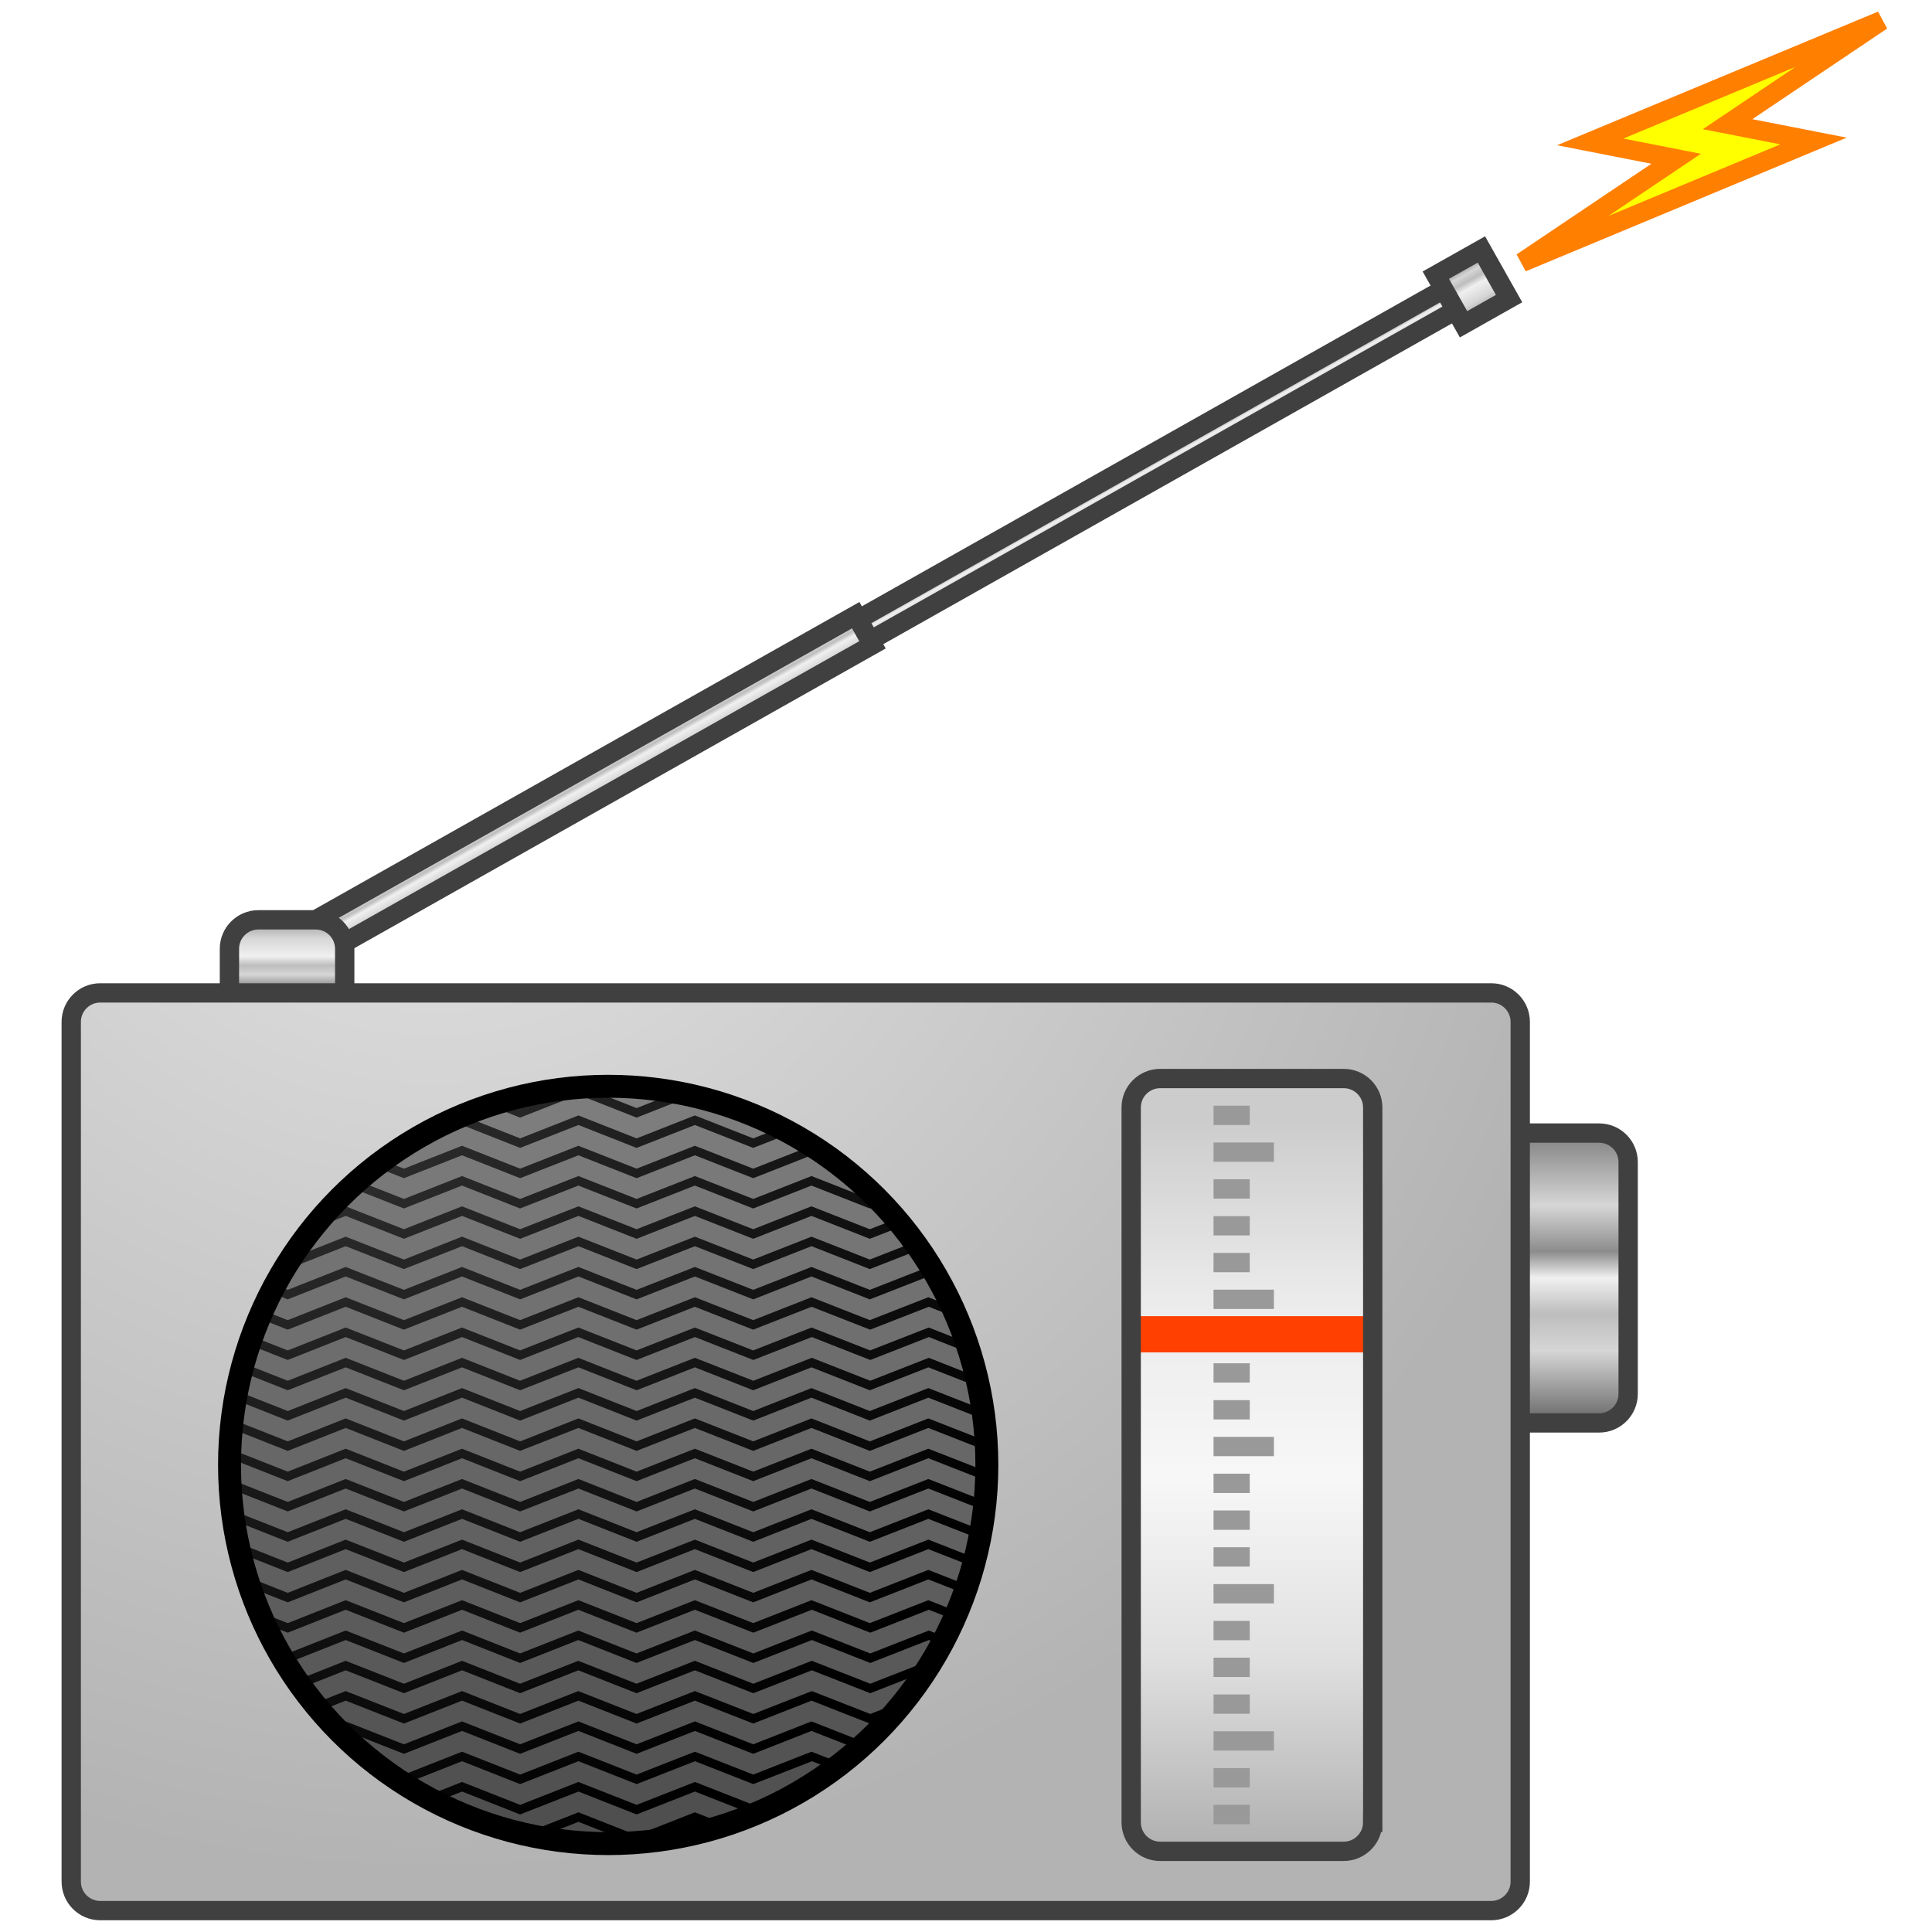 <?xml version="1.0" encoding="utf-8"?>
<!-- Generator: Adobe Illustrator 12.0.1, SVG Export Plug-In . SVG Version: 6.00 Build 51448)  -->
<!DOCTYPE svg PUBLIC "-//W3C//DTD SVG 1.1//EN" "http://www.w3.org/Graphics/SVG/1.1/DTD/svg11.dtd">
<svg  version="1.1" id="Layer_1" xmlns="http://www.w3.org/2000/svg" xmlns:xlink="http://www.w3.org/1999/xlink" width="40" height="40" viewBox="0 0 40 40"
	 style="overflow:visible;enable-background:new 0 0 40 40;" xml:space="preserve">
<g>
	<g>
		<g>
			<g>
				
					<linearGradient id="XMLID_11_" gradientUnits="userSpaceOnUse" x1="26.279" y1="17.629" x2="26.984" y2="17.629" gradientTransform="matrix(0.491 0.871 -0.871 0.491 14.103 -15.396)">
					<stop  offset="0" style="stop-color:#666666"/>
					<stop  offset="0.25" style="stop-color:#D6D6D6"/>
					<stop  offset="0.376" style="stop-color:#BDBDBD"/>
					<stop  offset="0.5" style="stop-color:#F0F0F0"/>
					<stop  offset="0.75" style="stop-color:#D6D6D6"/>
					<stop  offset="1" style="stop-color:#999999"/>
				</linearGradient>
				<polygon style="fill:url(#XMLID_11_);stroke:#404040;stroke-width:0.4;" points="17.718,12.736 5.597,19.573 5.943,20.188 
					18.065,13.35 				"/>
			</g>
			<g>
				
					<linearGradient id="XMLID_12_" gradientUnits="userSpaceOnUse" x1="26.381" y1="3.671" x2="26.881" y2="3.671" gradientTransform="matrix(0.491 0.871 -0.871 0.491 14.103 -15.396)">
					<stop  offset="0" style="stop-color:#666666"/>
					<stop  offset="0.25" style="stop-color:#D6D6D6"/>
					<stop  offset="0.376" style="stop-color:#BDBDBD"/>
					<stop  offset="0.5" style="stop-color:#F0F0F0"/>
					<stop  offset="0.75" style="stop-color:#D6D6D6"/>
					<stop  offset="1" style="stop-color:#999999"/>
				</linearGradient>
				<polygon style="fill:url(#XMLID_12_);stroke:#404040;stroke-width:0.4;" points="29.963,5.947 17.769,12.825 18.015,13.261 
					30.209,6.383 				"/>
			</g>
			<g>
				
					<linearGradient id="XMLID_13_" gradientUnits="userSpaceOnUse" x1="26.047" y1="-3.788" x2="27.215" y2="-3.788" gradientTransform="matrix(0.491 0.871 -0.871 0.491 14.103 -15.396)">
					<stop  offset="0" style="stop-color:#666666"/>
					<stop  offset="0.25" style="stop-color:#D6D6D6"/>
					<stop  offset="0.376" style="stop-color:#BDBDBD"/>
					<stop  offset="0.5" style="stop-color:#F0F0F0"/>
					<stop  offset="0.75" style="stop-color:#D6D6D6"/>
					<stop  offset="1" style="stop-color:#999999"/>
				</linearGradient>
				<polygon style="fill:url(#XMLID_13_);stroke:#404040;stroke-width:0.4;" points="30.671,5.165 29.727,5.697 30.301,6.714 
					31.244,6.182 				"/>
			</g>
		</g>
		<linearGradient id="XMLID_14_" gradientUnits="userSpaceOnUse" x1="5.943" y1="20.557" x2="5.943" y2="19.044">
			<stop  offset="0" style="stop-color:#666666"/>
			<stop  offset="0.25" style="stop-color:#D6D6D6"/>
			<stop  offset="0.376" style="stop-color:#BDBDBD"/>
			<stop  offset="0.5" style="stop-color:#F0F0F0"/>
			<stop  offset="0.75" style="stop-color:#D6D6D6"/>
			<stop  offset="1" style="stop-color:#999999"/>
		</linearGradient>
		<path style="fill:url(#XMLID_14_);stroke:#404040;stroke-width:0.4;" d="M4.75,20.557v-0.913c0-0.332,0.269-0.6,0.6-0.6h1.187
			c0.331,0,0.6,0.269,0.6,0.6v0.913"/>
		<polygon style="fill:#FFFF00;stroke:#FF7F00;stroke-width:0.4;" points="38.96,0.425 32.924,2.938 34.703,3.287 31.511,5.433 37.547,2.919 35.768,2.571 		"/>
	</g>
	<linearGradient id="XMLID_15_" gradientUnits="userSpaceOnUse" x1="32.508" y1="29.459" x2="32.508" y2="23.459">
		<stop  offset="0" style="stop-color:#666666"/>
		<stop  offset="0.25" style="stop-color:#D6D6D6"/>
		<stop  offset="0.376" style="stop-color:#BDBDBD"/>
		<stop  offset="0.5" style="stop-color:#F0F0F0"/>
		<stop  offset="0.591" style="stop-color:#8C8C8C"/>
		<stop  offset="0.75" style="stop-color:#D6D6D6"/>
		<stop  offset="1" style="stop-color:#808080"/>
	</linearGradient>
	<path style="fill:url(#XMLID_15_);stroke:#404040;stroke-width:0.4;" d="M31.308,23.459h1.801c0.331,0,0.6,0.268,0.6,0.6v4.801
		c0,0.33-0.269,0.6-0.6,0.6h-1.801V23.459z"/>
	<radialGradient id="XMLID_16_" cx="9" cy="13.834" r="25.025" gradientUnits="userSpaceOnUse">
		<stop  offset="0" style="stop-color:#E6E6E6"/>
		<stop  offset="1" style="stop-color:#B3B3B3"/>
	</radialGradient>
	<path style="fill:url(#XMLID_16_);" d="M31.475,38.957c0,0.331-0.269,0.6-0.6,0.6h-28.8c-0.332,0-0.6-0.269-0.6-0.6v-17.8
		c0-0.332,0.269-0.6,0.6-0.6h28.8c0.331,0,0.6,0.269,0.6,0.6V38.957z"/>
	<radialGradient id="XMLID_17_" cx="6.5" cy="22.167" r="17.033" gradientUnits="userSpaceOnUse">
		<stop  offset="0" style="stop-color:#333333"/>
		<stop  offset="1" style="stop-color:#000000"/>
	</radialGradient>
	<circle style="fill:url(#XMLID_17_);" cx="12.592" cy="30.33" r="7.84"/>
	<g>
		<defs>
			<circle id="XMLID_8_" cx="12.592" cy="30.33" r="7.84"/>
		</defs>
		<clipPath id="XMLID_18_">
			<use xlink:href="#XMLID_8_" />
		</clipPath>
		<g style="clip-path:url(#XMLID_18_);">
			<g>
				<polyline style="fill:none;stroke:#808080;stroke-width:0.4;" points="4.752,22.252 5.957,22.727 7.157,22.252 8.363,22.727 9.566,22.252 10.769,22.727 
					11.976,22.252 13.18,22.727 14.387,22.252 15.595,22.727 16.801,22.252 18.009,22.727 19.22,22.252 20.432,22.727 				"/>
			</g>
			<g>
				<polyline style="fill:none;stroke:#7D7D7D;stroke-width:0.4;" points="4.752,22.879 5.957,23.354 7.157,22.879 8.363,23.354 9.566,22.879 10.769,23.354 
					11.976,22.879 13.18,23.354 14.387,22.879 15.595,23.354 16.801,22.879 18.009,23.354 19.22,22.879 20.432,23.354 				"/>
			</g>
			<g>
				<polyline style="fill:none;stroke:#7B7B7B;stroke-width:0.4;" points="4.752,23.507 5.957,23.981 7.157,23.507 8.363,23.981 9.566,23.507 10.769,23.981 
					11.976,23.507 13.18,23.981 14.387,23.507 15.595,23.981 16.801,23.507 18.009,23.981 19.22,23.507 20.432,23.981 				"/>
			</g>
			<g>
				<polyline style="fill:none;stroke:#797979;stroke-width:0.4;" points="4.752,24.134 5.957,24.608 7.157,24.134 8.363,24.608 9.566,24.134 10.769,24.608 
					11.976,24.134 13.18,24.608 14.387,24.134 15.595,24.608 16.801,24.134 18.009,24.608 19.22,24.134 20.432,24.608 				"/>
			</g>
			<g>
				<polyline style="fill:none;stroke:#777777;stroke-width:0.4;" points="4.751,24.761 5.957,25.235 7.157,24.761 8.362,25.235 9.565,24.761 10.768,25.235 
					11.975,24.761 13.18,25.235 14.386,24.761 15.594,25.235 16.8,24.761 18.008,25.235 19.22,24.761 20.431,25.235 				"/>
			</g>
			<g>
				<polyline style="fill:none;stroke:#757575;stroke-width:0.4;" points="4.752,25.389 5.957,25.863 7.157,25.389 8.363,25.863 9.566,25.389 10.769,25.863 
					11.976,25.389 13.18,25.863 14.387,25.389 15.595,25.863 16.801,25.389 18.009,25.863 19.22,25.389 20.432,25.863 				"/>
			</g>
			<g>
				<polyline style="fill:none;stroke:#737373;stroke-width:0.4;" points="4.752,26.016 5.957,26.49 7.157,26.016 8.363,26.49 9.566,26.016 10.769,26.49 11.976,26.016 
					13.18,26.49 14.387,26.016 15.595,26.49 16.801,26.016 18.009,26.49 19.22,26.016 20.432,26.49 				"/>
			</g>
			<g>
				<polyline style="fill:none;stroke:#717171;stroke-width:0.4;" points="4.752,26.643 5.957,27.117 7.157,26.643 8.363,27.117 9.566,26.643 10.769,27.117 
					11.976,26.643 13.18,27.117 14.387,26.643 15.595,27.117 16.801,26.643 18.009,27.117 19.22,26.643 20.432,27.117 				"/>
			</g>
			<g>
				<polyline style="fill:none;stroke:#6F6F6F;stroke-width:0.4;" points="4.751,27.27 5.957,27.744 7.157,27.27 8.362,27.744 9.565,27.27 10.768,27.744 11.975,27.27 
					13.18,27.744 14.386,27.27 15.593,27.744 16.803,27.27 18.015,27.744 19.229,27.27 20.431,27.744 				"/>
			</g>
			<g>
				<polyline style="fill:none;stroke:#6D6D6D;stroke-width:0.4;" points="4.752,27.897 5.957,28.372 7.157,27.897 8.363,28.372 9.567,27.897 10.768,28.372 
					11.973,27.897 13.178,28.372 14.387,27.897 15.597,28.372 16.808,27.897 18.018,28.372 19.231,27.897 20.432,28.372 				"/>
			</g>
			<g>
				<polyline style="fill:none;stroke:#6B6B6B;stroke-width:0.4;" points="4.752,28.524 5.958,28.999 7.157,28.524 8.363,28.999 9.566,28.524 10.769,28.999 
					11.976,28.524 13.181,28.999 14.387,28.524 15.595,28.999 16.801,28.524 18.009,28.999 19.221,28.524 20.432,28.999 				"/>
			</g>
			<g>
				<polyline style="fill:none;stroke:#696969;stroke-width:0.4;" points="4.752,29.152 5.957,29.627 7.157,29.152 8.363,29.627 9.566,29.152 10.769,29.627 
					11.976,29.152 13.18,29.627 14.387,29.152 15.595,29.627 16.801,29.152 18.009,29.627 19.22,29.152 20.432,29.627 				"/>
			</g>
			<g>
				<polyline style="fill:none;stroke:#676767;stroke-width:0.4;" points="4.751,29.779 5.957,30.254 7.157,29.779 8.362,30.254 9.565,29.779 10.768,30.254 
					11.975,29.779 13.18,30.254 14.387,29.779 15.595,30.254 16.801,29.779 18.009,30.254 19.22,29.779 20.432,30.254 				"/>
			</g>
			<g>
				<polyline style="fill:none;stroke:#656565;stroke-width:0.4;" points="4.752,30.406 5.957,30.881 7.157,30.406 8.363,30.881 9.566,30.406 10.769,30.881 
					11.976,30.406 13.18,30.881 14.387,30.406 15.595,30.881 16.801,30.406 18.009,30.881 19.22,30.406 20.432,30.881 				"/>
			</g>
			<g>
				<polyline style="fill:none;stroke:#636363;stroke-width:0.4;" points="4.752,31.033 5.957,31.508 7.157,31.033 8.363,31.508 9.566,31.033 10.769,31.508 
					11.976,31.033 13.18,31.508 14.387,31.033 15.595,31.508 16.801,31.033 18.009,31.508 19.22,31.033 20.432,31.508 				"/>
			</g>
			<g>
				<polyline style="fill:none;stroke:#616161;stroke-width:0.4;" points="4.752,31.661 5.957,32.136 7.157,31.661 8.363,32.136 9.566,31.661 10.769,32.136 
					11.976,31.661 13.18,32.136 14.387,31.661 15.595,32.136 16.801,31.661 18.009,32.136 19.22,31.661 20.432,32.136 				"/>
			</g>
			<g>
				<polyline style="fill:none;stroke:#5F5F5F;stroke-width:0.4;" points="4.752,32.288 5.957,32.763 7.157,32.288 8.363,32.763 9.566,32.288 10.769,32.763 
					11.976,32.288 13.18,32.763 14.387,32.288 15.595,32.763 16.801,32.288 18.009,32.763 19.22,32.288 20.432,32.763 				"/>
			</g>
			<g>
				<polyline style="fill:none;stroke:#5D5D5D;stroke-width:0.4;" points="4.752,32.915 5.957,33.39 7.157,32.915 8.363,33.39 9.566,32.915 10.769,33.39 11.976,32.915 
					13.18,33.39 14.387,32.915 15.595,33.39 16.801,32.915 18.009,33.39 19.22,32.915 20.432,33.39 				"/>
			</g>
			<g>
				<polyline style="fill:none;stroke:#5B5B5B;stroke-width:0.4;" points="4.752,33.543 5.957,34.018 7.157,33.543 8.363,34.018 9.567,33.543 10.768,34.018 
					11.973,33.543 13.178,34.018 14.387,33.543 15.597,34.018 16.808,33.543 18.018,34.018 19.231,33.543 20.432,34.018 				"/>
			</g>
			<g>
				<polyline style="fill:none;stroke:#595959;stroke-width:0.4;" points="4.752,34.17 5.957,34.645 7.157,34.17 8.363,34.645 9.567,34.17 10.768,34.645 11.973,34.17 
					13.178,34.645 14.387,34.17 15.597,34.645 16.808,34.17 18.018,34.645 19.231,34.17 20.432,34.645 				"/>
			</g>
			<g>
				<polyline style="fill:none;stroke:#575757;stroke-width:0.4;" points="4.752,34.797 5.957,35.271 7.157,34.797 8.363,35.271 9.567,34.797 10.768,35.271 
					11.973,34.797 13.178,35.271 14.387,34.797 15.597,35.271 16.808,34.797 18.018,35.271 19.231,34.797 20.432,35.271 				"/>
			</g>
			<g>
				<polyline style="fill:none;stroke:#555555;stroke-width:0.4;" points="4.752,35.425 5.957,35.899 7.157,35.425 8.363,35.899 9.566,35.425 10.769,35.899 
					11.976,35.425 13.18,35.899 14.387,35.425 15.595,35.899 16.801,35.425 18.009,35.899 19.22,35.425 20.432,35.899 				"/>
			</g>
			<g>
				<polyline style="fill:none;stroke:#535353;stroke-width:0.4;" points="4.752,36.052 5.957,36.526 7.157,36.052 8.363,36.526 9.566,36.052 10.769,36.526 
					11.976,36.052 13.18,36.526 14.387,36.052 15.595,36.526 16.801,36.052 18.009,36.526 19.22,36.052 20.432,36.526 				"/>
			</g>
			<g>
				<polyline style="fill:none;stroke:#515151;stroke-width:0.4;" points="4.752,36.679 5.957,37.153 7.157,36.679 8.363,37.153 9.566,36.679 10.769,37.153 
					11.976,36.679 13.181,37.153 14.388,36.679 15.597,37.153 16.811,36.679 18.022,37.153 19.233,36.679 20.432,37.153 				"/>
			</g>
			<g>
				<polyline style="fill:none;stroke:#4F4F4F;stroke-width:0.4;" points="4.752,37.307 5.957,37.781 7.157,37.307 8.363,37.781 9.566,37.307 10.769,37.781 
					11.976,37.307 13.18,37.781 14.387,37.307 15.595,37.781 16.801,37.307 18.009,37.781 19.22,37.307 20.432,37.781 				"/>
			</g>
			<g>
				<polyline style="fill:none;stroke:#4D4D4D;stroke-width:0.4;" points="4.752,37.934 5.957,38.408 7.157,37.934 8.363,38.408 9.566,37.934 10.769,38.408 
					11.976,37.934 13.18,38.408 14.387,37.934 15.595,38.408 16.801,37.934 18.009,38.408 19.22,37.934 20.432,38.408 				"/>
			</g>
		</g>
	</g>
	<circle style="fill:none;stroke:#000000;stroke-width:0.475;" cx="12.592" cy="30.33" r="7.84"/>
	<g>
		<linearGradient id="XMLID_19_" gradientUnits="userSpaceOnUse" x1="25.92" y1="23.167" x2="25.92" y2="38.042">
			<stop  offset="0" style="stop-color:#CCCCCC"/>
			<stop  offset="0.25" style="stop-color:#EBEBEB"/>
			<stop  offset="0.5" style="stop-color:#F7F7F7"/>
			<stop  offset="0.75" style="stop-color:#E0E0E0"/>
			<stop  offset="1" style="stop-color:#B3B3B3"/>
		</linearGradient>
		<path style="fill:url(#XMLID_19_);" d="M28.42,37.73c0,0.33-0.269,0.6-0.6,0.6H24.02c-0.331,0-0.6-0.27-0.6-0.6V22.93
			c0-0.332,0.269-0.6,0.6-0.6h3.801c0.331,0,0.6,0.268,0.6,0.6V37.73z"/>
		<g>
			<line style="fill:none;stroke:#999999;stroke-width:0.4;" x1="25.125" y1="23.092" x2="25.875" y2="23.092"/>
			<line style="fill:none;stroke:#999999;stroke-width:0.4;" x1="25.125" y1="23.854" x2="26.375" y2="23.854"/>
			<line style="fill:none;stroke:#999999;stroke-width:0.4;" x1="25.125" y1="24.616" x2="25.875" y2="24.616"/>
			<line style="fill:none;stroke:#999999;stroke-width:0.4;" x1="25.125" y1="25.378" x2="25.875" y2="25.378"/>
			<line style="fill:none;stroke:#999999;stroke-width:0.4;" x1="25.125" y1="26.14" x2="25.875" y2="26.14"/>
			<line style="fill:none;stroke:#999999;stroke-width:0.4;" x1="25.125" y1="26.901" x2="26.375" y2="26.901"/>
			<line style="fill:none;stroke:#999999;stroke-width:0.4;" x1="25.125" y1="27.663" x2="25.875" y2="27.663"/>
			<line style="fill:none;stroke:#999999;stroke-width:0.4;" x1="25.125" y1="28.425" x2="25.875" y2="28.425"/>
			<line style="fill:none;stroke:#999999;stroke-width:0.4;" x1="25.125" y1="29.188" x2="25.875" y2="29.188"/>
			<line style="fill:none;stroke:#999999;stroke-width:0.4;" x1="25.125" y1="29.949" x2="26.375" y2="29.949"/>
			<line style="fill:none;stroke:#999999;stroke-width:0.4;" x1="25.125" y1="30.711" x2="25.875" y2="30.711"/>
			<line style="fill:none;stroke:#999999;stroke-width:0.4;" x1="25.125" y1="31.473" x2="25.875" y2="31.473"/>
			<line style="fill:none;stroke:#999999;stroke-width:0.4;" x1="25.125" y1="32.234" x2="25.875" y2="32.234"/>
			<line style="fill:none;stroke:#999999;stroke-width:0.4;" x1="25.125" y1="32.997" x2="26.375" y2="32.997"/>
			<line style="fill:none;stroke:#999999;stroke-width:0.4;" x1="25.125" y1="33.759" x2="25.875" y2="33.759"/>
			<line style="fill:none;stroke:#999999;stroke-width:0.4;" x1="25.125" y1="34.521" x2="25.875" y2="34.521"/>
			<line style="fill:none;stroke:#999999;stroke-width:0.4;" x1="25.125" y1="35.282" x2="25.875" y2="35.282"/>
			<line style="fill:none;stroke:#999999;stroke-width:0.4;" x1="25.125" y1="36.044" x2="26.375" y2="36.044"/>
			<line style="fill:none;stroke:#999999;stroke-width:0.4;" x1="25.125" y1="36.807" x2="25.875" y2="36.807"/>
			<line style="fill:none;stroke:#999999;stroke-width:0.4;" x1="25.125" y1="37.568" x2="25.875" y2="37.568"/>
		</g>
		<line style="fill:none;stroke:#FF4000;stroke-width:0.75;" x1="23.42" y1="27.625" x2="28.42" y2="27.625"/>
		<path style="fill:none;stroke:#404040;stroke-width:0.4;" d="M28.42,37.73c0,0.33-0.269,0.6-0.6,0.6H24.02c-0.331,0-0.6-0.27-0.6-0.6V22.93c0-0.332,0.269-0.6,0.6-0.6
			h3.801c0.331,0,0.6,0.268,0.6,0.6V37.73z"/>
	</g>
	<path style="fill:none;stroke:#404040;stroke-width:0.4;" d="M31.475,38.957c0,0.331-0.269,0.6-0.6,0.6h-28.8c-0.332,0-0.6-0.269-0.6-0.6v-17.8
		c0-0.332,0.269-0.6,0.6-0.6h28.8c0.331,0,0.6,0.269,0.6,0.6V38.957z"/>
</g>
<rect style="fill:none;" width="40" height="40"/>
</svg>
